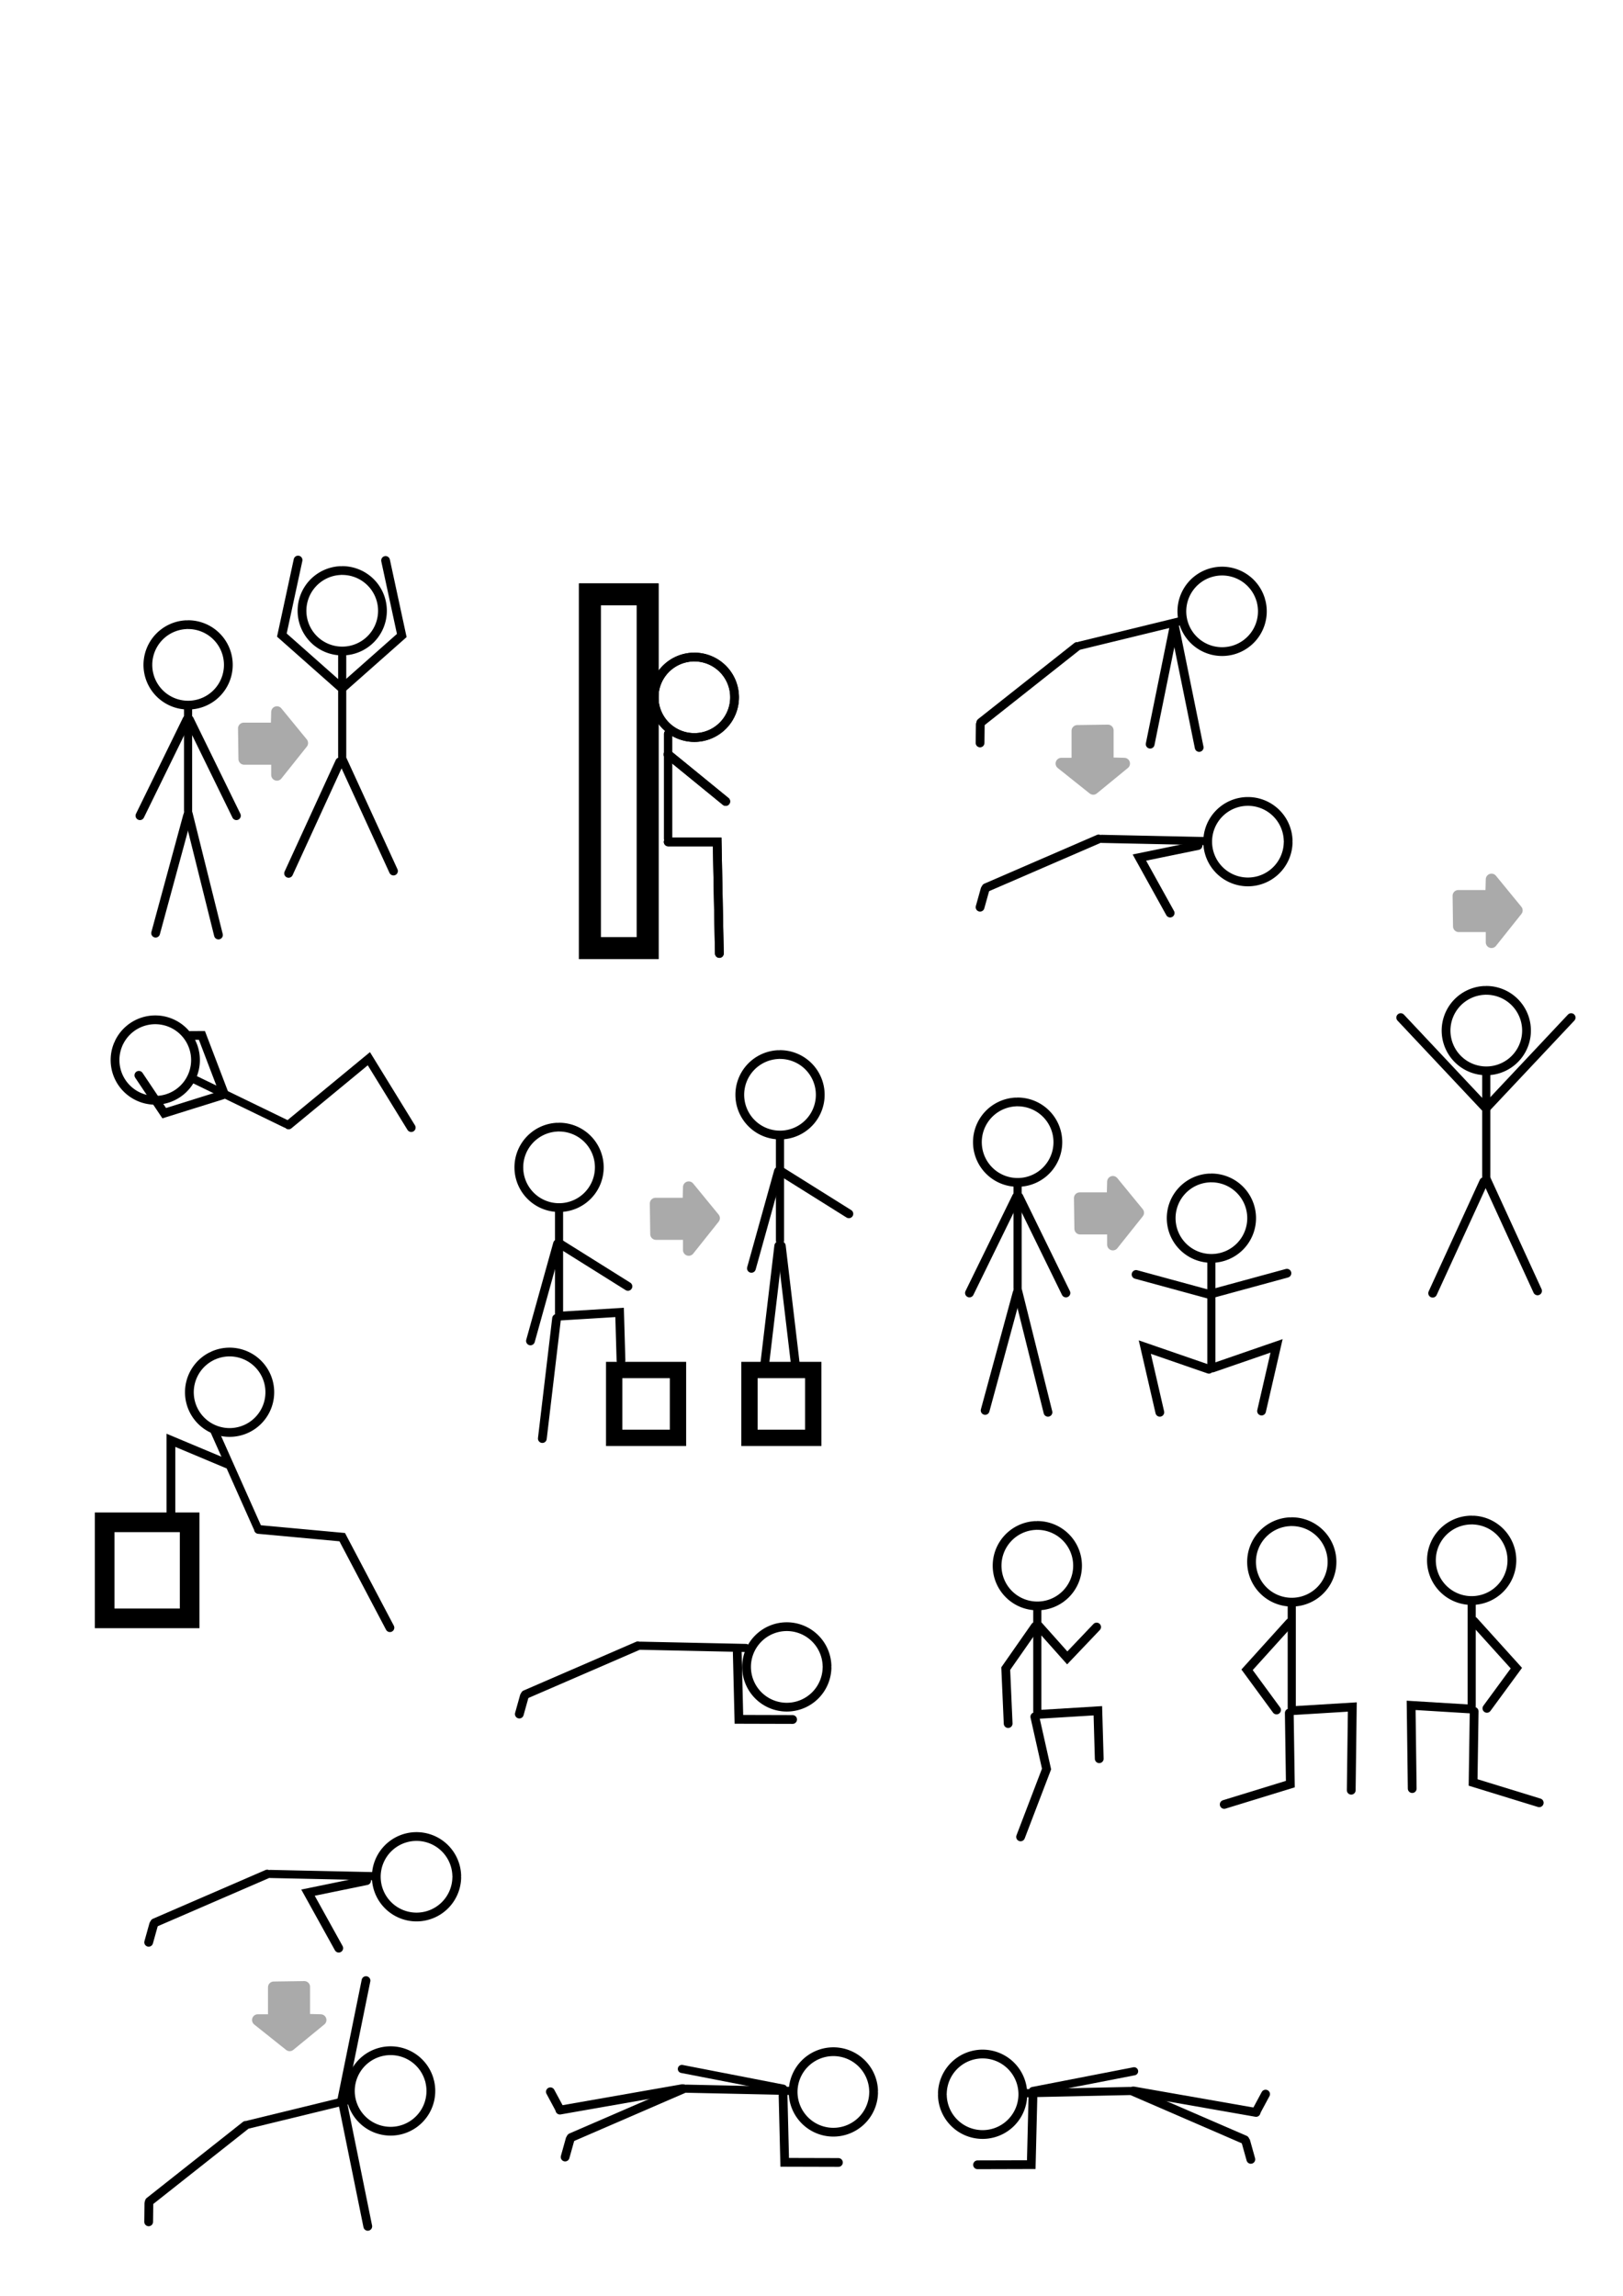 <?xml version="1.0" encoding="UTF-8" standalone="no"?>
<!-- Created with Inkscape (http://www.inkscape.org/) -->

<svg
   xmlns:dc="http://purl.org/dc/elements/1.1/"
   xmlns:cc="http://creativecommons.org/ns#"
   xmlns:rdf="http://www.w3.org/1999/02/22-rdf-syntax-ns#"
   xmlns:svg="http://www.w3.org/2000/svg"
   xmlns="http://www.w3.org/2000/svg"
   xmlns:sodipodi="http://sodipodi.sourceforge.net/DTD/sodipodi-0.dtd"
   xmlns:inkscape="http://www.inkscape.org/namespaces/inkscape"
   width="210mm"
   height="297mm"
   viewBox="0 0 744.094 1052.362"
   id="svg2"
   version="1.1"
   inkscape:version="0.91 r13725"
   sodipodi:docname="stick-figures.svg">
  <defs
     id="defs4" />
  <sodipodi:namedview
     id="base"
     pagecolor="#ffffff"
     bordercolor="#666666"
     borderopacity="1.0"
     inkscape:pageopacity="0.0"
     inkscape:pageshadow="2"
     inkscape:zoom="1.3255527"
     inkscape:cx="357.9468"
     inkscape:cy="325.42274"
     inkscape:document-units="px"
     inkscape:current-layer="layer1"
     showgrid="false"
     inkscape:window-width="1700"
     inkscape:window-height="1100"
     inkscape:window-x="0"
     inkscape:window-y="0"
     inkscape:window-maximized="0" />
  <g
     inkscape:label="Layer 1"
     inkscape:groupmode="layer"
     id="layer1">
    <g
       id="g4211">
      <path
         style="opacity:1;fill:none;fill-opacity:1;stroke:#000000;stroke-width:4.022;stroke-linecap:round;stroke-miterlimit:4;stroke-dasharray:none;stroke-dashoffset:0;stroke-opacity:1"
         id="path4164"
         sodipodi:type="arc"
         sodipodi:cx="318.33566"
         sodipodi:cy="319.62207"
         sodipodi:rx="18.443455"
         sodipodi:ry="18.443577"
         sodipodi:start="4.7130697"
         sodipodi:end="4.6636245"
         sodipodi:open="true"
         d="m 318.348,301.178 a 18.443,18.444 0 0 1 18.43,18.228 18.443,18.444 0 0 1 -17.999,18.654 18.443,18.444 0 0 1 -18.875,-17.767 18.443,18.444 0 0 1 17.532,-19.093" />
      <path
         style="fill:none;fill-rule:evenodd;stroke:#000000;stroke-width:3.724;stroke-linecap:round;stroke-linejoin:miter;stroke-miterlimit:4;stroke-dasharray:none;stroke-opacity:1"
         d="m 306.291,336.366 0,48.205"
         id="path4166"
         inkscape:connector-curvature="0" />
      <path
         sodipodi:nodetypes="ccc"
         style="fill:none;fill-rule:evenodd;stroke:#000000;stroke-width:4.022;stroke-linecap:round;stroke-linejoin:miter;stroke-miterlimit:4;stroke-dasharray:none;stroke-opacity:1"
         d="m 306.362,385.931 22.433,0.002 1.009,51.119"
         id="path4170"
         inkscape:connector-curvature="0" />
      <path
         sodipodi:nodetypes="cc"
         inkscape:transform-center-y="17.957116"
         inkscape:transform-center-x="-22.119029"
         style="fill:none;fill-rule:evenodd;stroke:#000000;stroke-width:4.072;stroke-linecap:round;stroke-linejoin:miter;stroke-miterlimit:4;stroke-dasharray:none;stroke-opacity:1"
         d="M 332.7,367.363 306.317,345.828"
         id="path4174"
         inkscape:connector-curvature="0" />
      <rect
         ry="8.5205502e-06"
         y="272.447"
         x="270.433"
         height="162.185"
         width="26.498"
         id="rect4182"
         style="opacity:1;fill:none;fill-opacity:1;stroke:#000000;stroke-width:10;stroke-linecap:round;stroke-miterlimit:4;stroke-dasharray:none;stroke-dashoffset:0;stroke-opacity:1" />
    </g>
    <g
       id="g4246"
       transform="translate(-57.695,-46.231)">
      <path
         transform="matrix(0.436,-0.9,0.9,0.436,0,0)"
         style="opacity:1;fill:none;fill-opacity:1;stroke:#000000;stroke-width:4.022;stroke-linecap:round;stroke-miterlimit:4;stroke-dasharray:none;stroke-dashoffset:0;stroke-opacity:1"
         id="path4228"
         sodipodi:type="arc"
         sodipodi:cx="-422.69623"
         sodipodi:cy="347.9729"
         sodipodi:rx="18.443455"
         sodipodi:ry="18.443577"
         sodipodi:start="4.7130697"
         sodipodi:end="4.6636245"
         sodipodi:open="true"
         d="m -422.684,329.529 a 18.443,18.444 0 0 1 18.43,18.228 18.443,18.444 0 0 1 -17.999,18.654 18.443,18.444 0 0 1 -18.875,-17.767 18.443,18.444 0 0 1 17.532,-19.093" />
      <path
         style="fill:none;fill-rule:evenodd;stroke:#000000;stroke-width:3.724;stroke-linecap:round;stroke-linejoin:miter;stroke-miterlimit:4;stroke-dasharray:none;stroke-opacity:1"
         d="m 145.374,540.319 43.372,21.037"
         id="path4230"
         inkscape:connector-curvature="0" />
      <path
         sodipodi:nodetypes="ccc"
         style="fill:none;fill-rule:evenodd;stroke:#000000;stroke-width:4.022;stroke-linecap:round;stroke-linejoin:miter;stroke-miterlimit:4;stroke-dasharray:none;stroke-opacity:1"
         d="m 190.002,561.886 36.807,-30.358 19.419,31.574"
         id="path4234"
         inkscape:connector-curvature="0" />
      <path
         sodipodi:nodetypes="ccc"
         inkscape:connector-curvature="0"
         id="path4236"
         d="m 121.367,539.133 11.616,17.356 26.839,-8.39"
         style="fill:none;fill-rule:evenodd;stroke:#000000;stroke-width:4.022;stroke-linecap:round;stroke-linejoin:miter;stroke-miterlimit:4;stroke-dasharray:none;stroke-opacity:1"
         inkscape:transform-center-x="14.44941"
         inkscape:transform-center-y="-24.246092" />
      <path
         sodipodi:nodetypes="ccc"
         inkscape:transform-center-y="-15.177337"
         inkscape:transform-center-x="-23.797207"
         style="fill:none;fill-rule:evenodd;stroke:#000000;stroke-width:4.022;stroke-linecap:round;stroke-linejoin:miter;stroke-miterlimit:4;stroke-dasharray:none;stroke-opacity:1"
         d="m 143.812,520.889 6.456,-0.039 10.027,26.271"
         id="path4238"
         inkscape:connector-curvature="0" />
    </g>
    <g
       transform="translate(399.166,145.459)"
       id="g4350">
      <path
         style="opacity:1;fill:none;fill-opacity:1;stroke:#000000;stroke-width:4.022;stroke-linecap:round;stroke-miterlimit:4;stroke-dasharray:none;stroke-dashoffset:0;stroke-opacity:1"
         id="path4352"
         sodipodi:type="arc"
         sodipodi:cx="282.25287"
         sodipodi:cy="326.95139"
         sodipodi:rx="18.443455"
         sodipodi:ry="18.443577"
         sodipodi:start="4.7130697"
         sodipodi:end="4.6636245"
         sodipodi:open="true"
         d="m 282.265,308.508 a 18.443,18.444 0 0 1 18.43,18.228 18.443,18.444 0 0 1 -17.999,18.654 18.443,18.444 0 0 1 -18.875,-17.767 18.443,18.444 0 0 1 17.532,-19.093" />
      <path
         style="fill:none;fill-rule:evenodd;stroke:#000000;stroke-width:3.724;stroke-linecap:round;stroke-linejoin:miter;stroke-miterlimit:4;stroke-dasharray:none;stroke-opacity:1"
         d="m 282.236,345.574 0,48.205"
         id="path4354"
         inkscape:connector-curvature="0" />
      <path
         inkscape:connector-curvature="0"
         id="path4356"
         d="m 281.107,396.198 -23.443,51.12"
         style="fill:none;fill-rule:evenodd;stroke:#000000;stroke-width:4.022;stroke-linecap:round;stroke-linejoin:miter;stroke-miterlimit:4;stroke-dasharray:none;stroke-opacity:1" />
      <path
         style="fill:none;fill-rule:evenodd;stroke:#000000;stroke-width:4.022;stroke-linecap:round;stroke-linejoin:miter;stroke-miterlimit:4;stroke-dasharray:none;stroke-opacity:1"
         d="m 282.307,395.14 23.443,51.12"
         id="path4358"
         inkscape:connector-curvature="0" />
      <path
         inkscape:connector-curvature="0"
         id="path4360"
         d="m 243.018,320.995 38.523,40.973"
         style="fill:none;fill-rule:evenodd;stroke:#000000;stroke-width:4.022;stroke-linecap:round;stroke-linejoin:miter;stroke-miterlimit:4;stroke-dasharray:none;stroke-opacity:1"
         inkscape:transform-center-x="19.653536"
         inkscape:transform-center-y="-20.258258" />
      <path
         inkscape:transform-center-y="-20.258258"
         inkscape:transform-center-x="-19.653539"
         style="fill:none;fill-rule:evenodd;stroke:#000000;stroke-width:4.022;stroke-linecap:round;stroke-linejoin:miter;stroke-miterlimit:4;stroke-dasharray:none;stroke-opacity:1"
         d="M 321.151,320.995 282.628,361.968"
         id="path4362"
         inkscape:connector-curvature="0" />
    </g>
    <g
       id="g4559"
       transform="translate(-19.169,-8.269)">
      <rect
         ry="5.7460884e-06"
         y="706.074"
         x="67.161"
         height="44.031"
         width="38.951"
         id="rect4537"
         style="opacity:1;fill:none;fill-opacity:1;stroke:#000000;stroke-width:9.011;stroke-linecap:round;stroke-miterlimit:4;stroke-dasharray:none;stroke-dashoffset:0;stroke-opacity:1" />
      <path
         transform="matrix(0.913,-0.407,0.407,0.913,0,0)"
         d="m -149.605,622.915 a 18.443,18.444 0 0 1 18.43,18.228 18.443,18.444 0 0 1 -17.999,18.654 18.443,18.444 0 0 1 -18.875,-17.767 18.443,18.444 0 0 1 17.532,-19.093"
         sodipodi:open="true"
         sodipodi:end="4.6636245"
         sodipodi:start="4.7130697"
         sodipodi:ry="18.443577"
         sodipodi:rx="18.443455"
         sodipodi:cy="641.35883"
         sodipodi:cx="-149.61745"
         sodipodi:type="arc"
         id="path4541"
         style="opacity:1;fill:none;fill-opacity:1;stroke:#000000;stroke-width:4.022;stroke-linecap:round;stroke-miterlimit:4;stroke-dasharray:none;stroke-dashoffset:0;stroke-opacity:1" />
      <path
         inkscape:connector-curvature="0"
         id="path4543"
         d="m 117.418,664.094 19.629,44.027"
         style="fill:none;fill-rule:evenodd;stroke:#000000;stroke-width:3.724;stroke-linecap:round;stroke-linejoin:miter;stroke-miterlimit:4;stroke-dasharray:none;stroke-opacity:1" />
      <path
         sodipodi:nodetypes="ccc"
         inkscape:connector-curvature="0"
         id="path4547"
         d="m 137.666,709.336 38.403,3.538 21.865,41.5"
         style="fill:none;fill-rule:evenodd;stroke:#000000;stroke-width:4.022;stroke-linecap:round;stroke-linejoin:miter;stroke-miterlimit:4;stroke-dasharray:none;stroke-opacity:1" />
      <path
         sodipodi:nodetypes="ccc"
         inkscape:transform-center-y="-24.61019"
         inkscape:transform-center-x="13.820163"
         style="fill:none;fill-rule:evenodd;stroke:#000000;stroke-width:4.022;stroke-linecap:round;stroke-linejoin:miter;stroke-miterlimit:4;stroke-dasharray:none;stroke-opacity:1"
         d="m 97.525,702.718 8.7e-5,-34.236 25.935,10.868"
         id="path4549"
         inkscape:connector-curvature="0" />
    </g>
    <g
       id="g6106">
      <path
         transform="matrix(-0.021,1,-1,-0.021,0,0)"
         style="opacity:1;fill:none;fill-opacity:1;stroke:#000000;stroke-width:4.022;stroke-linecap:round;stroke-miterlimit:4;stroke-dasharray:none;stroke-dashoffset:0;stroke-opacity:1"
         id="path4637"
         sodipodi:type="arc"
         sodipodi:cx="756.17798"
         sodipodi:cy="-376.59976"
         sodipodi:rx="18.443455"
         sodipodi:ry="18.443577"
         sodipodi:start="4.7130697"
         sodipodi:end="4.6636245"
         sodipodi:open="true"
         d="m 756.191,-395.043 a 18.443,18.444 0 0 1 18.43,18.228 18.443,18.444 0 0 1 -17.999,18.654 18.443,18.444 0 0 1 -18.875,-17.767 18.443,18.444 0 0 1 17.532,-19.093" />
      <path
         style="fill:none;fill-rule:evenodd;stroke:#000000;stroke-width:3.724;stroke-linecap:round;stroke-linejoin:miter;stroke-miterlimit:4;stroke-dasharray:none;stroke-opacity:1"
         d="m 341.996,755.402 -48.194,-1.031"
         id="path4639"
         inkscape:connector-curvature="0" />
      <path
         style="fill:none;fill-rule:evenodd;stroke:#000000;stroke-width:4.022;stroke-linecap:round;stroke-linejoin:miter;stroke-miterlimit:4;stroke-dasharray:none;stroke-opacity:1"
         d="m 292.44,754.413 -51.61,22.345"
         id="path4641"
         inkscape:connector-curvature="0" />
      <path
         inkscape:transform-center-y="4.442878"
         inkscape:transform-center-x="-27.873276"
         style="fill:none;fill-rule:evenodd;stroke:#000000;stroke-width:4.022;stroke-linecap:round;stroke-linejoin:miter;stroke-miterlimit:4;stroke-dasharray:none;stroke-opacity:1"
         d="m 363.389,788.189 -24.622,-0.067 -0.755,-30.7"
         id="path4643"
         inkscape:connector-curvature="0"
         sodipodi:nodetypes="ccc" />
      <path
         sodipodi:nodetypes="cc"
         inkscape:transform-center-y="4.442878"
         inkscape:transform-center-x="27.873276"
         style="fill:none;fill-rule:evenodd;stroke:#000000;stroke-width:4.022;stroke-linecap:round;stroke-linejoin:miter;stroke-miterlimit:4;stroke-dasharray:none;stroke-opacity:1"
         d="m 238.096,785.7 2.29,-8.195"
         id="path4645"
         inkscape:connector-curvature="0" />
    </g>
    <g
       id="g4694">
      <path
         d="m 475.595,699.243 a 18.443,18.444 0 0 1 18.43,18.228 18.443,18.444 0 0 1 -17.999,18.654 18.443,18.444 0 0 1 -18.875,-17.767 18.443,18.444 0 0 1 17.532,-19.093"
         sodipodi:open="true"
         sodipodi:end="4.6636245"
         sodipodi:start="4.7130697"
         sodipodi:ry="18.443577"
         sodipodi:rx="18.443455"
         sodipodi:cy="717.6864"
         sodipodi:cx="475.5827"
         sodipodi:type="arc"
         id="path4673"
         style="opacity:1;fill:none;fill-opacity:1;stroke:#000000;stroke-width:4.022;stroke-linecap:round;stroke-miterlimit:4;stroke-dasharray:none;stroke-dashoffset:0;stroke-opacity:1" />
      <path
         inkscape:connector-curvature="0"
         id="path4675"
         d="m 475.566,736.309 0,48.205"
         style="fill:none;fill-rule:evenodd;stroke:#000000;stroke-width:3.724;stroke-linecap:round;stroke-linejoin:miter;stroke-miterlimit:4;stroke-dasharray:none;stroke-opacity:1" />
      <path
         style="fill:none;fill-rule:evenodd;stroke:#000000;stroke-width:4.022;stroke-linecap:round;stroke-linejoin:miter;stroke-miterlimit:4;stroke-dasharray:none;stroke-opacity:1"
         d="m 474.437,786.933 5.373,23.946 -11.902,31.121"
         id="path4677"
         inkscape:connector-curvature="0"
         sodipodi:nodetypes="ccc" />
      <path
         inkscape:connector-curvature="0"
         id="path4679"
         d="m 475.637,785.875 27.696,-1.69 0.633,21.99"
         style="fill:none;fill-rule:evenodd;stroke:#000000;stroke-width:4.022;stroke-linecap:round;stroke-linejoin:miter;stroke-miterlimit:4;stroke-dasharray:none;stroke-opacity:1"
         sodipodi:nodetypes="ccc" />
      <path
         inkscape:transform-center-y="-20.258258"
         inkscape:transform-center-x="19.653536"
         style="fill:none;fill-rule:evenodd;stroke:#000000;stroke-width:4.022;stroke-linecap:round;stroke-linejoin:miter;stroke-miterlimit:4;stroke-dasharray:none;stroke-opacity:1"
         d="m 462.205,790.063 -1.108,-25.191 13.509,-19.344"
         id="path4681"
         inkscape:connector-curvature="0"
         sodipodi:nodetypes="ccc" />
      <path
         inkscape:connector-curvature="0"
         id="path4683"
         d="m 502.767,745.799 -13.471,14.149 -13.338,-14.953"
         style="fill:none;fill-rule:evenodd;stroke:#000000;stroke-width:4.022;stroke-linecap:round;stroke-linejoin:miter;stroke-miterlimit:4;stroke-dasharray:none;stroke-opacity:1"
         inkscape:transform-center-x="-19.653539"
         inkscape:transform-center-y="-20.258258"
         sodipodi:nodetypes="ccc" />
    </g>
    <g
       id="g4722"
       transform="translate(-15.41,0.376)">
      <path
         style="opacity:1;fill:none;fill-opacity:1;stroke:#000000;stroke-width:4.022;stroke-linecap:round;stroke-miterlimit:4;stroke-dasharray:none;stroke-dashoffset:0;stroke-opacity:1"
         id="path4704"
         sodipodi:type="arc"
         sodipodi:cx="607.65186"
         sodipodi:cy="715.58691"
         sodipodi:rx="18.443455"
         sodipodi:ry="18.443577"
         sodipodi:start="4.7130697"
         sodipodi:end="4.6636245"
         sodipodi:open="true"
         d="m 607.664,697.143 a 18.443,18.444 0 0 1 18.43,18.228 18.443,18.444 0 0 1 -17.999,18.654 18.443,18.444 0 0 1 -18.875,-17.767 18.443,18.444 0 0 1 17.532,-19.093" />
      <path
         style="fill:none;fill-rule:evenodd;stroke:#000000;stroke-width:3.724;stroke-linecap:round;stroke-linejoin:miter;stroke-miterlimit:4;stroke-dasharray:none;stroke-opacity:1"
         d="m 607.635,734.21 0,48.205"
         id="path4706"
         inkscape:connector-curvature="0" />
      <path
         sodipodi:nodetypes="ccc"
         inkscape:connector-curvature="0"
         id="path4708"
         d="m 606.506,784.834 0.487,32.59 -30.319,9.321"
         style="fill:none;fill-rule:evenodd;stroke:#000000;stroke-width:4.022;stroke-linecap:round;stroke-linejoin:miter;stroke-miterlimit:4;stroke-dasharray:none;stroke-opacity:1" />
      <path
         sodipodi:nodetypes="ccc"
         style="fill:none;fill-rule:evenodd;stroke:#000000;stroke-width:4.022;stroke-linecap:round;stroke-linejoin:miter;stroke-miterlimit:4;stroke-dasharray:none;stroke-opacity:1"
         d="m 607.706,783.776 27.696,-1.69 -0.494,38.152"
         id="path4710"
         inkscape:connector-curvature="0" />
      <path
         sodipodi:nodetypes="ccc"
         inkscape:connector-curvature="0"
         id="path4712"
         d="m 600.664,783.453 -13.512,-18.426 19.523,-21.599"
         style="fill:none;fill-rule:evenodd;stroke:#000000;stroke-width:4.022;stroke-linecap:round;stroke-linejoin:miter;stroke-miterlimit:4;stroke-dasharray:none;stroke-opacity:1"
         inkscape:transform-center-x="19.653536"
         inkscape:transform-center-y="-20.258258" />
    </g>
    <g
       id="g4729"
       transform="matrix(-1,0,0,1,1282.362,-0.376)">
      <path
         d="m 607.664,697.143 a 18.443,18.444 0 0 1 18.43,18.228 18.443,18.444 0 0 1 -17.999,18.654 18.443,18.444 0 0 1 -18.875,-17.767 18.443,18.444 0 0 1 17.532,-19.093"
         sodipodi:open="true"
         sodipodi:end="4.6636245"
         sodipodi:start="4.7130697"
         sodipodi:ry="18.443577"
         sodipodi:rx="18.443455"
         sodipodi:cy="715.58691"
         sodipodi:cx="607.65186"
         sodipodi:type="arc"
         id="path4731"
         style="opacity:1;fill:none;fill-opacity:1;stroke:#000000;stroke-width:4.022;stroke-linecap:round;stroke-miterlimit:4;stroke-dasharray:none;stroke-dashoffset:0;stroke-opacity:1" />
      <path
         inkscape:connector-curvature="0"
         id="path4733"
         d="m 607.635,734.21 0,48.205"
         style="fill:none;fill-rule:evenodd;stroke:#000000;stroke-width:3.724;stroke-linecap:round;stroke-linejoin:miter;stroke-miterlimit:4;stroke-dasharray:none;stroke-opacity:1" />
      <path
         style="fill:none;fill-rule:evenodd;stroke:#000000;stroke-width:4.022;stroke-linecap:round;stroke-linejoin:miter;stroke-miterlimit:4;stroke-dasharray:none;stroke-opacity:1"
         d="m 606.506,784.834 0.487,32.59 -30.319,9.321"
         id="path4735"
         inkscape:connector-curvature="0"
         sodipodi:nodetypes="ccc" />
      <path
         inkscape:connector-curvature="0"
         id="path4737"
         d="m 607.706,783.776 27.696,-1.69 -0.494,38.152"
         style="fill:none;fill-rule:evenodd;stroke:#000000;stroke-width:4.022;stroke-linecap:round;stroke-linejoin:miter;stroke-miterlimit:4;stroke-dasharray:none;stroke-opacity:1"
         sodipodi:nodetypes="ccc" />
      <path
         inkscape:transform-center-y="-20.258258"
         inkscape:transform-center-x="19.653536"
         style="fill:none;fill-rule:evenodd;stroke:#000000;stroke-width:4.022;stroke-linecap:round;stroke-linejoin:miter;stroke-miterlimit:4;stroke-dasharray:none;stroke-opacity:1"
         d="m 600.664,783.453 -13.512,-18.426 19.523,-21.599"
         id="path4739"
         inkscape:connector-curvature="0"
         sodipodi:nodetypes="ccc" />
    </g>
    <g
       id="g4857"
       transform="translate(-51.56,-4.784)">
      <path
         d="m 954.185,-472.116 a 18.443,18.444 0 0 1 18.43,18.228 18.443,18.444 0 0 1 -17.999,18.654 18.443,18.444 0 0 1 -18.875,-17.767 18.443,18.444 0 0 1 17.532,-19.093"
         sodipodi:open="true"
         sodipodi:end="4.6636245"
         sodipodi:start="4.7130697"
         sodipodi:ry="18.443577"
         sodipodi:rx="18.443455"
         sodipodi:cy="-453.67242"
         sodipodi:cx="954.17255"
         sodipodi:type="arc"
         id="path4811"
         style="opacity:1;fill:none;fill-opacity:1;stroke:#000000;stroke-width:4.022;stroke-linecap:round;stroke-miterlimit:4;stroke-dasharray:none;stroke-dashoffset:0;stroke-opacity:1"
         transform="matrix(-0.021,1,-1,-0.021,0,0)" />
      <path
         inkscape:connector-curvature="0"
         id="path4813"
         d="m 414.552,963.238 -48.194,-1.031"
         style="fill:none;fill-rule:evenodd;stroke:#000000;stroke-width:3.724;stroke-linecap:round;stroke-linejoin:miter;stroke-miterlimit:4;stroke-dasharray:none;stroke-opacity:1" />
      <path
         sodipodi:nodetypes="ccc"
         inkscape:connector-curvature="0"
         id="path4817"
         d="m 435.946,996.025 -24.622,-0.067 -0.755,-30.7"
         style="fill:none;fill-rule:evenodd;stroke:#000000;stroke-width:4.022;stroke-linecap:round;stroke-linejoin:miter;stroke-miterlimit:4;stroke-dasharray:none;stroke-opacity:1"
         inkscape:transform-center-x="-27.873276"
         inkscape:transform-center-y="4.442878" />
      <g
         id="g4832">
        <path
           style="fill:none;fill-rule:evenodd;stroke:#000000;stroke-width:4.022;stroke-linecap:round;stroke-linejoin:miter;stroke-miterlimit:4;stroke-dasharray:none;stroke-opacity:1"
           d="m 364.996,962.249 -51.61,22.345"
           id="path4815"
           inkscape:connector-curvature="0" />
        <path
           sodipodi:nodetypes="cc"
           inkscape:transform-center-y="4.442878"
           inkscape:transform-center-x="27.873276"
           style="fill:none;fill-rule:evenodd;stroke:#000000;stroke-width:4.022;stroke-linecap:round;stroke-linejoin:miter;stroke-miterlimit:4;stroke-dasharray:none;stroke-opacity:1"
           d="m 310.653,993.536 2.29,-8.195"
           id="path4819"
           inkscape:connector-curvature="0" />
      </g>
      <path
         sodipodi:nodetypes="cc"
         style="fill:none;fill-rule:evenodd;stroke:#000000;stroke-width:4.022;stroke-linecap:round;stroke-linejoin:miter;stroke-miterlimit:4;stroke-dasharray:none;stroke-opacity:1"
         d="m 364.35,962.191 -56.098,9.834"
         id="path4838"
         inkscape:connector-curvature="0" />
      <path
         sodipodi:nodetypes="cc"
         inkscape:transform-center-y="-4.442878"
         inkscape:transform-center-x="27.873276"
         style="fill:none;fill-rule:evenodd;stroke:#000000;stroke-width:4.022;stroke-linecap:round;stroke-linejoin:miter;stroke-miterlimit:4;stroke-dasharray:none;stroke-opacity:1"
         d="m 303.892,963.621 4.03,7.494"
         id="path4840"
         inkscape:connector-curvature="0" />
      <path
         sodipodi:nodetypes="cc"
         style="fill:none;fill-rule:evenodd;stroke:#000000;stroke-width:3.724;stroke-linecap:round;stroke-linejoin:miter;stroke-miterlimit:4;stroke-dasharray:none;stroke-opacity:1"
         d="m 410.623,962.189 -46.448,-9.032"
         id="path4855"
         inkscape:connector-curvature="0" />
    </g>
    <g
       transform="matrix(-1,0,0,1,884.124,-3.721)"
       id="g4868">
      <path
         transform="matrix(-0.021,1,-1,-0.021,0,0)"
         style="opacity:1;fill:none;fill-opacity:1;stroke:#000000;stroke-width:4.022;stroke-linecap:round;stroke-miterlimit:4;stroke-dasharray:none;stroke-dashoffset:0;stroke-opacity:1"
         id="path4870"
         sodipodi:type="arc"
         sodipodi:cx="954.17255"
         sodipodi:cy="-453.67242"
         sodipodi:rx="18.443455"
         sodipodi:ry="18.443577"
         sodipodi:start="4.7130697"
         sodipodi:end="4.6636245"
         sodipodi:open="true"
         d="m 954.185,-472.116 a 18.443,18.444 0 0 1 18.43,18.228 18.443,18.444 0 0 1 -17.999,18.654 18.443,18.444 0 0 1 -18.875,-17.767 18.443,18.444 0 0 1 17.532,-19.093" />
      <path
         style="fill:none;fill-rule:evenodd;stroke:#000000;stroke-width:3.724;stroke-linecap:round;stroke-linejoin:miter;stroke-miterlimit:4;stroke-dasharray:none;stroke-opacity:1"
         d="m 414.552,963.238 -48.194,-1.031"
         id="path4872"
         inkscape:connector-curvature="0" />
      <path
         inkscape:transform-center-y="4.442878"
         inkscape:transform-center-x="-27.873276"
         style="fill:none;fill-rule:evenodd;stroke:#000000;stroke-width:4.022;stroke-linecap:round;stroke-linejoin:miter;stroke-miterlimit:4;stroke-dasharray:none;stroke-opacity:1"
         d="m 435.946,996.025 -24.622,-0.067 -0.755,-30.7"
         id="path4874"
         inkscape:connector-curvature="0"
         sodipodi:nodetypes="ccc" />
      <g
         id="g4876">
        <path
           inkscape:connector-curvature="0"
           id="path4878"
           d="m 364.996,962.249 -51.61,22.345"
           style="fill:none;fill-rule:evenodd;stroke:#000000;stroke-width:4.022;stroke-linecap:round;stroke-linejoin:miter;stroke-miterlimit:4;stroke-dasharray:none;stroke-opacity:1" />
        <path
           inkscape:connector-curvature="0"
           id="path4880"
           d="m 310.653,993.536 2.29,-8.195"
           style="fill:none;fill-rule:evenodd;stroke:#000000;stroke-width:4.022;stroke-linecap:round;stroke-linejoin:miter;stroke-miterlimit:4;stroke-dasharray:none;stroke-opacity:1"
           inkscape:transform-center-x="27.873276"
           inkscape:transform-center-y="4.442878"
           sodipodi:nodetypes="cc" />
      </g>
      <path
         inkscape:connector-curvature="0"
         id="path4882"
         d="m 364.35,962.191 -56.098,9.834"
         style="fill:none;fill-rule:evenodd;stroke:#000000;stroke-width:4.022;stroke-linecap:round;stroke-linejoin:miter;stroke-miterlimit:4;stroke-dasharray:none;stroke-opacity:1"
         sodipodi:nodetypes="cc" />
      <path
         inkscape:connector-curvature="0"
         id="path4884"
         d="m 303.892,963.621 4.03,7.494"
         style="fill:none;fill-rule:evenodd;stroke:#000000;stroke-width:4.022;stroke-linecap:round;stroke-linejoin:miter;stroke-miterlimit:4;stroke-dasharray:none;stroke-opacity:1"
         inkscape:transform-center-x="27.873276"
         inkscape:transform-center-y="-4.442878"
         sodipodi:nodetypes="cc" />
      <path
         inkscape:connector-curvature="0"
         id="path4886"
         d="m 410.623,962.189 -46.448,-9.032"
         style="fill:none;fill-rule:evenodd;stroke:#000000;stroke-width:3.724;stroke-linecap:round;stroke-linejoin:miter;stroke-miterlimit:4;stroke-dasharray:none;stroke-opacity:1"
         sodipodi:nodetypes="cc" />
    </g>
    <path
       style="opacity:1;fill:#aaaaaa;fill-opacity:1;stroke:#aaaaaa;stroke-width:5.256;stroke-linecap:round;stroke-linejoin:round;stroke-miterlimit:4;stroke-dasharray:none;stroke-dashoffset:0;stroke-opacity:1"
       d="m 668.595,410.601 15.015,0 0.198,-7.508 0,0 0,1e-5 10e-6,0 0,0 11.657,14.225 -11.657,14.62 0,0 -10e-6,0 0,10e-6 0,0 10e-6,-7.31 -15.015,0 0,0 0,-10e-6 -0.198,-14.027 0,-10e-6 z"
       id="rect4888"
       inkscape:connector-curvature="0"
       sodipodi:nodetypes="cccccccccccccccccccc" />
    <g
       id="g4957">
      <g
         id="g4505">
        <g
           id="g4421"
           transform="translate(-25.371,-3.383)">
          <path
             d="m 182.286,264.908 a 18.443,18.444 0 0 1 18.43,18.228 18.443,18.444 0 0 1 -17.999,18.654 18.443,18.444 0 0 1 -18.875,-17.767 18.443,18.444 0 0 1 17.532,-19.093"
             sodipodi:open="true"
             sodipodi:end="4.6636245"
             sodipodi:start="4.7130697"
             sodipodi:ry="18.443577"
             sodipodi:rx="18.443455"
             sodipodi:cy="283.35132"
             sodipodi:cx="182.27342"
             sodipodi:type="arc"
             id="path4140"
             style="opacity:1;fill:none;fill-opacity:1;stroke:#000000;stroke-width:4.022;stroke-linecap:round;stroke-miterlimit:4;stroke-dasharray:none;stroke-dashoffset:0;stroke-opacity:1" />
          <path
             inkscape:connector-curvature="0"
             id="path4144"
             d="m 182.257,301.974 0,48.205"
             style="fill:none;fill-rule:evenodd;stroke:#000000;stroke-width:3.724;stroke-linecap:round;stroke-linejoin:miter;stroke-miterlimit:4;stroke-dasharray:none;stroke-opacity:1" />
          <path
             style="fill:none;fill-rule:evenodd;stroke:#000000;stroke-width:4.022;stroke-linecap:round;stroke-linejoin:miter;stroke-miterlimit:4;stroke-dasharray:none;stroke-opacity:1"
             d="m 181.128,352.598 -23.443,51.12"
             id="path4146"
             inkscape:connector-curvature="0" />
          <path
             inkscape:connector-curvature="0"
             id="path4148"
             d="m 182.327,351.54 23.443,51.12"
             style="fill:none;fill-rule:evenodd;stroke:#000000;stroke-width:4.022;stroke-linecap:round;stroke-linejoin:miter;stroke-miterlimit:4;stroke-dasharray:none;stroke-opacity:1" />
          <path
             sodipodi:nodetypes="ccc"
             inkscape:transform-center-y="-20.258258"
             inkscape:transform-center-x="19.653536"
             style="fill:none;fill-rule:evenodd;stroke:#000000;stroke-width:4.022;stroke-linecap:round;stroke-linejoin:miter;stroke-miterlimit:4;stroke-dasharray:none;stroke-opacity:1"
             d="m 162.02,260.105 -7.425,34.394 26.967,23.869"
             id="path4150"
             inkscape:connector-curvature="0" />
          <path
             inkscape:connector-curvature="0"
             id="path4370"
             d="m 202.146,260.293 7.425,34.394 -26.967,23.869"
             style="fill:none;fill-rule:evenodd;stroke:#000000;stroke-width:4.022;stroke-linecap:round;stroke-linejoin:miter;stroke-miterlimit:4;stroke-dasharray:none;stroke-opacity:1"
             inkscape:transform-center-x="-19.653533"
             inkscape:transform-center-y="-20.258258"
             sodipodi:nodetypes="ccc" />
        </g>
        <g
           id="g4413"
           transform="translate(-9.584,-2.255)">
          <path
             d="M 95.838,288.587 A 18.443,18.444 0 0 1 114.267,306.815 18.443,18.444 0 0 1 96.268,325.469 18.443,18.444 0 0 1 77.394,307.702 18.443,18.444 0 0 1 94.926,288.609"
             sodipodi:open="true"
             sodipodi:end="4.6636245"
             sodipodi:start="4.7130697"
             sodipodi:ry="18.443577"
             sodipodi:rx="18.443455"
             sodipodi:cy="307.03067"
             sodipodi:cx="95.825027"
             sodipodi:type="arc"
             id="path4374"
             style="opacity:1;fill:none;fill-opacity:1;stroke:#000000;stroke-width:4.022;stroke-linecap:round;stroke-miterlimit:4;stroke-dasharray:none;stroke-dashoffset:0;stroke-opacity:1" />
          <path
             inkscape:connector-curvature="0"
             id="path4376"
             d="m 95.808,325.654 0,48.205"
             style="fill:none;fill-rule:evenodd;stroke:#000000;stroke-width:3.724;stroke-linecap:round;stroke-linejoin:miter;stroke-miterlimit:4;stroke-dasharray:none;stroke-opacity:1" />
          <path
             sodipodi:nodetypes="cc"
             style="fill:none;fill-rule:evenodd;stroke:#000000;stroke-width:4.022;stroke-linecap:round;stroke-linejoin:miter;stroke-miterlimit:4;stroke-dasharray:none;stroke-opacity:1"
             d="M 95.543,376.244 80.933,429.996"
             id="path4378"
             inkscape:connector-curvature="0" />
          <path
             sodipodi:nodetypes="cc"
             inkscape:connector-curvature="0"
             id="path4380"
             d="m 95.879,375.219 13.858,55.631"
             style="fill:none;fill-rule:evenodd;stroke:#000000;stroke-width:4.022;stroke-linecap:round;stroke-linejoin:miter;stroke-miterlimit:4;stroke-dasharray:none;stroke-opacity:1" />
          <path
             sodipodi:nodetypes="cc"
             inkscape:transform-center-y="20.258258"
             inkscape:transform-center-x="19.653536"
             style="fill:none;fill-rule:evenodd;stroke:#000000;stroke-width:4.022;stroke-linecap:round;stroke-linejoin:miter;stroke-miterlimit:4;stroke-dasharray:none;stroke-opacity:1"
             d="M 73.738,376.16 95.302,332.083"
             id="path4382"
             inkscape:connector-curvature="0" />
          <path
             inkscape:connector-curvature="0"
             id="path4392"
             d="M 117.973,376.16 96.409,332.083"
             style="fill:none;fill-rule:evenodd;stroke:#000000;stroke-width:4.022;stroke-linecap:round;stroke-linejoin:miter;stroke-miterlimit:4;stroke-dasharray:none;stroke-opacity:1"
             inkscape:transform-center-x="-19.653536"
             inkscape:transform-center-y="20.258258"
             sodipodi:nodetypes="cc" />
        </g>
      </g>
      <path
         style="opacity:1;fill:#aaaaaa;fill-opacity:1;stroke:#aaaaaa;stroke-width:5.256;stroke-linecap:round;stroke-linejoin:round;stroke-miterlimit:4;stroke-dasharray:none;stroke-dashoffset:0;stroke-opacity:1"
         d="m 111.749,333.88 15.015,0 0.198,-7.508 0,0 0,10e-6 1e-5,0 0,0 11.657,14.225 -11.657,14.62 0,0 -1e-5,0 0,1e-5 0,0 1e-5,-7.31 -15.015,0 0,0 0,-1e-5 -0.198,-14.027 0,-1e-5 z"
         id="path4899"
         inkscape:connector-curvature="0"
         sodipodi:nodetypes="cccccccccccccccccccc" />
    </g>
    <g
       id="g5023">
      <g
         transform="translate(81.743,-74.797)"
         id="g4218">
        <path
           d="m 458.081,-399.099 a 18.443,18.444 0 0 1 18.43,18.228 18.443,18.444 0 0 1 -17.999,18.654 18.443,18.444 0 0 1 -18.875,-17.767 18.443,18.444 0 0 1 17.532,-19.093"
           sodipodi:open="true"
           sodipodi:end="4.6636245"
           sodipodi:start="4.7130697"
           sodipodi:ry="18.443577"
           sodipodi:rx="18.443455"
           sodipodi:cy="-380.65503"
           sodipodi:cx="458.06873"
           sodipodi:type="arc"
           id="path4189"
           style="opacity:1;fill:none;fill-opacity:1;stroke:#000000;stroke-width:4.022;stroke-linecap:round;stroke-miterlimit:4;stroke-dasharray:none;stroke-dashoffset:0;stroke-opacity:1"
           transform="matrix(0.237,0.972,-0.972,0.237,0,0)" />
        <path
           inkscape:connector-curvature="0"
           id="path4191"
           d="m 460.178,359.326 -46.835,11.412"
           style="fill:none;fill-rule:evenodd;stroke:#000000;stroke-width:3.724;stroke-linecap:round;stroke-linejoin:miter;stroke-miterlimit:4;stroke-dasharray:none;stroke-opacity:1" />
        <path
           inkscape:connector-curvature="0"
           id="path4195"
           d="m 412.038,371.128 -44.118,34.878"
           style="fill:none;fill-rule:evenodd;stroke:#000000;stroke-width:4.022;stroke-linecap:round;stroke-linejoin:miter;stroke-miterlimit:4;stroke-dasharray:none;stroke-opacity:1" />
        <path
           inkscape:connector-curvature="0"
           id="path4199"
           d="m 468.039,417.418 -11.191,-55.115"
           style="fill:none;fill-rule:evenodd;stroke:#000000;stroke-width:4.022;stroke-linecap:round;stroke-linejoin:miter;stroke-miterlimit:4;stroke-dasharray:none;stroke-opacity:1"
           inkscape:transform-center-x="-27.873276"
           inkscape:transform-center-y="4.442878" />
        <path
           inkscape:transform-center-y="4.442878"
           inkscape:transform-center-x="27.873276"
           style="fill:none;fill-rule:evenodd;stroke:#000000;stroke-width:4.022;stroke-linecap:round;stroke-linejoin:miter;stroke-miterlimit:4;stroke-dasharray:none;stroke-opacity:1"
           d="m 445.573,415.915 11.191,-55.115"
           id="path4207"
           inkscape:connector-curvature="0" />
        <path
           inkscape:connector-curvature="0"
           id="path4209"
           d="m 367.581,415.351 0.103,-8.508"
           style="fill:none;fill-rule:evenodd;stroke:#000000;stroke-width:4.022;stroke-linecap:round;stroke-linejoin:miter;stroke-miterlimit:4;stroke-dasharray:none;stroke-opacity:1"
           inkscape:transform-center-x="27.873276"
           inkscape:transform-center-y="4.442878"
           sodipodi:nodetypes="cc" />
      </g>
      <g
         transform="translate(-60.138,3.007)"
         id="g4586">
        <path
           transform="matrix(-0.021,1,-1,-0.021,0,0)"
           style="opacity:1;fill:none;fill-opacity:1;stroke:#000000;stroke-width:4.022;stroke-linecap:round;stroke-miterlimit:4;stroke-dasharray:none;stroke-dashoffset:0;stroke-opacity:1"
           id="path4568"
           sodipodi:type="arc"
           sodipodi:cx="369.36331"
           sodipodi:cy="-640.02924"
           sodipodi:rx="18.443455"
           sodipodi:ry="18.443577"
           sodipodi:start="4.7130697"
           sodipodi:end="4.6636245"
           sodipodi:open="true"
           d="m 369.376,-658.473 a 18.443,18.444 0 0 1 18.43,18.228 18.443,18.444 0 0 1 -17.999,18.654 18.443,18.444 0 0 1 -18.875,-17.767 18.443,18.444 0 0 1 17.532,-19.093" />
        <path
           style="fill:none;fill-rule:evenodd;stroke:#000000;stroke-width:3.724;stroke-linecap:round;stroke-linejoin:miter;stroke-miterlimit:4;stroke-dasharray:none;stroke-opacity:1"
           d="m 613.369,382.546 -48.194,-1.031"
           id="path4570"
           inkscape:connector-curvature="0" />
        <path
           style="fill:none;fill-rule:evenodd;stroke:#000000;stroke-width:4.022;stroke-linecap:round;stroke-linejoin:miter;stroke-miterlimit:4;stroke-dasharray:none;stroke-opacity:1"
           d="m 563.813,381.558 -51.61,22.345"
           id="path4572"
           inkscape:connector-curvature="0" />
        <path
           inkscape:transform-center-y="4.442878"
           inkscape:transform-center-x="-27.873276"
           style="fill:none;fill-rule:evenodd;stroke:#000000;stroke-width:4.022;stroke-linecap:round;stroke-linejoin:miter;stroke-miterlimit:4;stroke-dasharray:none;stroke-opacity:1"
           d="m 596.612,415.522 -14.098,-25.438 26.871,-5.517"
           id="path4574"
           inkscape:connector-curvature="0"
           sodipodi:nodetypes="ccc" />
        <path
           sodipodi:nodetypes="cc"
           inkscape:transform-center-y="4.442878"
           inkscape:transform-center-x="27.873276"
           style="fill:none;fill-rule:evenodd;stroke:#000000;stroke-width:4.022;stroke-linecap:round;stroke-linejoin:miter;stroke-miterlimit:4;stroke-dasharray:none;stroke-opacity:1"
           d="m 509.469,412.844 2.29,-8.195"
           id="path4578"
           inkscape:connector-curvature="0" />
      </g>
      <path
         style="opacity:1;fill:#aaaaaa;fill-opacity:1;stroke:#aaaaaa;stroke-width:5.256;stroke-linecap:round;stroke-linejoin:round;stroke-miterlimit:4;stroke-dasharray:none;stroke-dashoffset:0;stroke-opacity:1"
         d="m 507.926,334.784 0,15.015 7.508,0.198 0,0 -10e-6,0 0,10e-6 0,0 -14.225,11.657 -14.62,-11.657 0,0 0,-10e-6 -10e-6,0 0,0 7.31,10e-6 0,-15.015 0,0 1e-5,0 14.027,-0.198 10e-6,0 z"
         id="path4901"
         inkscape:connector-curvature="0"
         sodipodi:nodetypes="cccccccccccccccccccc" />
    </g>
    <g
       id="g4940">
      <g
         transform="translate(57.768,64.552)"
         id="g4469">
        <path
           style="opacity:1;fill:none;fill-opacity:1;stroke:#000000;stroke-width:4.022;stroke-linecap:round;stroke-miterlimit:4;stroke-dasharray:none;stroke-dashoffset:0;stroke-opacity:1"
           id="path4447"
           sodipodi:type="arc"
           sodipodi:cx="497.62213"
           sodipodi:cy="493.83438"
           sodipodi:rx="18.443455"
           sodipodi:ry="18.443577"
           sodipodi:start="4.7130697"
           sodipodi:end="4.6636245"
           sodipodi:open="true"
           d="m 497.635,475.391 a 18.443,18.444 0 0 1 18.43,18.228 18.443,18.444 0 0 1 -17.999,18.654 18.443,18.444 0 0 1 -18.875,-17.767 18.443,18.444 0 0 1 17.532,-19.093" />
        <path
           style="fill:none;fill-rule:evenodd;stroke:#000000;stroke-width:3.724;stroke-linecap:round;stroke-linejoin:miter;stroke-miterlimit:4;stroke-dasharray:none;stroke-opacity:1"
           d="m 497.605,512.457 0,48.205"
           id="path4449"
           inkscape:connector-curvature="0" />
        <path
           inkscape:connector-curvature="0"
           id="path4451"
           d="m 496.476,563.081 -29.387,-10.147 6.884,29.883"
           style="fill:none;fill-rule:evenodd;stroke:#000000;stroke-width:4.022;stroke-linecap:round;stroke-linejoin:miter;stroke-miterlimit:4;stroke-dasharray:none;stroke-opacity:1"
           sodipodi:nodetypes="ccc" />
        <path
           inkscape:connector-curvature="0"
           id="path4455"
           d="m 463.086,519.638 33.825,9.213"
           style="fill:none;fill-rule:evenodd;stroke:#000000;stroke-width:4.022;stroke-linecap:round;stroke-linejoin:miter;stroke-miterlimit:4;stroke-dasharray:none;stroke-opacity:1"
           inkscape:transform-center-x="19.653536"
           inkscape:transform-center-y="-20.258258"
           sodipodi:nodetypes="cc" />
        <path
           sodipodi:nodetypes="cc"
           inkscape:transform-center-y="-20.258258"
           inkscape:transform-center-x="-19.653536"
           style="fill:none;fill-rule:evenodd;stroke:#000000;stroke-width:4.022;stroke-linecap:round;stroke-linejoin:miter;stroke-miterlimit:4;stroke-dasharray:none;stroke-opacity:1"
           d="m 532.242,519.074 -33.825,9.213"
           id="path4465"
           inkscape:connector-curvature="0" />
        <path
           sodipodi:nodetypes="ccc"
           style="fill:none;fill-rule:evenodd;stroke:#000000;stroke-width:4.022;stroke-linecap:round;stroke-linejoin:miter;stroke-miterlimit:4;stroke-dasharray:none;stroke-opacity:1"
           d="m 498.113,562.518 29.387,-10.147 -6.884,29.883"
           id="path4467"
           inkscape:connector-curvature="0" />
      </g>
      <g
         id="g4491"
         transform="translate(370.725,216.519)">
        <path
           d="M 95.838,288.587 A 18.443,18.444 0 0 1 114.267,306.815 18.443,18.444 0 0 1 96.268,325.469 18.443,18.444 0 0 1 77.394,307.702 18.443,18.444 0 0 1 94.926,288.609"
           sodipodi:open="true"
           sodipodi:end="4.6636245"
           sodipodi:start="4.7130697"
           sodipodi:ry="18.443577"
           sodipodi:rx="18.443455"
           sodipodi:cy="307.03067"
           sodipodi:cx="95.825027"
           sodipodi:type="arc"
           id="path4493"
           style="opacity:1;fill:none;fill-opacity:1;stroke:#000000;stroke-width:4.022;stroke-linecap:round;stroke-miterlimit:4;stroke-dasharray:none;stroke-dashoffset:0;stroke-opacity:1" />
        <path
           inkscape:connector-curvature="0"
           id="path4495"
           d="m 95.808,325.654 0,48.205"
           style="fill:none;fill-rule:evenodd;stroke:#000000;stroke-width:3.724;stroke-linecap:round;stroke-linejoin:miter;stroke-miterlimit:4;stroke-dasharray:none;stroke-opacity:1" />
        <path
           sodipodi:nodetypes="cc"
           style="fill:none;fill-rule:evenodd;stroke:#000000;stroke-width:4.022;stroke-linecap:round;stroke-linejoin:miter;stroke-miterlimit:4;stroke-dasharray:none;stroke-opacity:1"
           d="M 95.543,376.244 80.933,429.996"
           id="path4497"
           inkscape:connector-curvature="0" />
        <path
           sodipodi:nodetypes="cc"
           inkscape:connector-curvature="0"
           id="path4499"
           d="m 95.879,375.219 13.858,55.631"
           style="fill:none;fill-rule:evenodd;stroke:#000000;stroke-width:4.022;stroke-linecap:round;stroke-linejoin:miter;stroke-miterlimit:4;stroke-dasharray:none;stroke-opacity:1" />
        <path
           sodipodi:nodetypes="cc"
           inkscape:transform-center-y="20.258258"
           inkscape:transform-center-x="19.653536"
           style="fill:none;fill-rule:evenodd;stroke:#000000;stroke-width:4.022;stroke-linecap:round;stroke-linejoin:miter;stroke-miterlimit:4;stroke-dasharray:none;stroke-opacity:1"
           d="M 73.738,376.16 95.302,332.083"
           id="path4501"
           inkscape:connector-curvature="0" />
        <path
           inkscape:connector-curvature="0"
           id="path4503"
           d="M 117.973,376.16 96.409,332.083"
           style="fill:none;fill-rule:evenodd;stroke:#000000;stroke-width:4.022;stroke-linecap:round;stroke-linejoin:miter;stroke-miterlimit:4;stroke-dasharray:none;stroke-opacity:1"
           inkscape:transform-center-x="-19.653536"
           inkscape:transform-center-y="20.258258"
           sodipodi:nodetypes="cc" />
      </g>
      <path
         style="opacity:1;fill:#aaaaaa;fill-opacity:1;stroke:#aaaaaa;stroke-width:5.256;stroke-linecap:round;stroke-linejoin:round;stroke-miterlimit:4;stroke-dasharray:none;stroke-dashoffset:0;stroke-opacity:1"
         d="m 495.001,549.194 15.015,0 0.198,-7.508 0,0 0,10e-6 1e-5,0 0,0 11.657,14.225 -11.657,14.62 0,0 -1e-5,0 0,10e-6 0,0 1e-5,-7.31 -15.015,0 0,0 0,-10e-6 -0.198,-14.027 0,-10e-6 z"
         id="path4917"
         inkscape:connector-curvature="0"
         sodipodi:nodetypes="cccccccccccccccccccc" />
    </g>
    <g
       id="g4921">
      <g
         transform="translate(-18.981,27.922)"
         id="g4275">
        <path
           d="m 275.312,488.734 a 18.443,18.444 0 0 1 18.43,18.228 18.443,18.444 0 0 1 -17.999,18.654 18.443,18.444 0 0 1 -18.875,-17.767 18.443,18.444 0 0 1 17.532,-19.093"
           sodipodi:open="true"
           sodipodi:end="4.6636245"
           sodipodi:start="4.7130697"
           sodipodi:ry="18.443577"
           sodipodi:rx="18.443455"
           sodipodi:cy="507.17749"
           sodipodi:cx="275.29941"
           sodipodi:type="arc"
           id="path4255"
           style="opacity:1;fill:none;fill-opacity:1;stroke:#000000;stroke-width:4.022;stroke-linecap:round;stroke-miterlimit:4;stroke-dasharray:none;stroke-dashoffset:0;stroke-opacity:1" />
        <path
           inkscape:connector-curvature="0"
           id="path4257"
           d="m 275.283,525.8 0,48.205"
           style="fill:none;fill-rule:evenodd;stroke:#000000;stroke-width:3.724;stroke-linecap:round;stroke-linejoin:miter;stroke-miterlimit:4;stroke-dasharray:none;stroke-opacity:1" />
        <path
           style="fill:none;fill-rule:evenodd;stroke:#000000;stroke-width:4.022;stroke-linecap:round;stroke-linejoin:miter;stroke-miterlimit:4;stroke-dasharray:none;stroke-opacity:1"
           d="m 274.154,576.424 -6.529,55.067"
           id="path4259"
           inkscape:connector-curvature="0"
           sodipodi:nodetypes="cc" />
        <path
           inkscape:connector-curvature="0"
           id="path4261"
           d="m 275.353,575.366 27.696,-1.69 0.633,21.99"
           style="fill:none;fill-rule:evenodd;stroke:#000000;stroke-width:4.022;stroke-linecap:round;stroke-linejoin:miter;stroke-miterlimit:4;stroke-dasharray:none;stroke-opacity:1"
           sodipodi:nodetypes="ccc" />
        <path
           inkscape:transform-center-y="-20.258258"
           inkscape:transform-center-x="19.653536"
           style="fill:none;fill-rule:evenodd;stroke:#000000;stroke-width:4.022;stroke-linecap:round;stroke-linejoin:miter;stroke-miterlimit:4;stroke-dasharray:none;stroke-opacity:1"
           d="m 262.187,586.73 12.401,-44.535"
           id="path4263"
           inkscape:connector-curvature="0"
           sodipodi:nodetypes="cc" />
        <path
           inkscape:connector-curvature="0"
           id="path4265"
           d="M 306.868,561.735 275.674,542.194"
           style="fill:none;fill-rule:evenodd;stroke:#000000;stroke-width:4.022;stroke-linecap:round;stroke-linejoin:miter;stroke-miterlimit:4;stroke-dasharray:none;stroke-opacity:1"
           inkscape:transform-center-x="-19.653539"
           inkscape:transform-center-y="-20.258258"
           sodipodi:nodetypes="cc" />
        <rect
           style="opacity:1;fill:none;fill-opacity:1;stroke:#000000;stroke-width:7.484;stroke-linecap:round;stroke-miterlimit:4;stroke-dasharray:none;stroke-dashoffset:0;stroke-opacity:1"
           id="rect4267"
           width="29.254"
           height="31.082"
           x="300.559"
           y="600.069"
           ry="6.3765146e-06" />
      </g>
      <g
         transform="translate(-51.681,23.975)"
         id="g4323">
        <path
           style="opacity:1;fill:none;fill-opacity:1;stroke:#000000;stroke-width:4.022;stroke-linecap:round;stroke-miterlimit:4;stroke-dasharray:none;stroke-dashoffset:0;stroke-opacity:1"
           id="path4286"
           sodipodi:type="arc"
           sodipodi:cx="409.29443"
           sodipodi:cy="477.86023"
           sodipodi:rx="18.443455"
           sodipodi:ry="18.443577"
           sodipodi:start="4.7130697"
           sodipodi:end="4.6636245"
           sodipodi:open="true"
           d="m 409.307,459.417 a 18.443,18.444 0 0 1 18.43,18.228 18.443,18.444 0 0 1 -17.999,18.654 18.443,18.444 0 0 1 -18.875,-17.767 18.443,18.444 0 0 1 17.532,-19.093" />
        <path
           style="fill:none;fill-rule:evenodd;stroke:#000000;stroke-width:3.724;stroke-linecap:round;stroke-linejoin:miter;stroke-miterlimit:4;stroke-dasharray:none;stroke-opacity:1"
           d="m 409.278,496.483 0,48.205"
           id="path4288"
           inkscape:connector-curvature="0" />
        <path
           sodipodi:nodetypes="cc"
           inkscape:connector-curvature="0"
           id="path4290"
           d="m 408.712,547.107 -6.529,55.067"
           style="fill:none;fill-rule:evenodd;stroke:#000000;stroke-width:4.022;stroke-linecap:round;stroke-linejoin:miter;stroke-miterlimit:4;stroke-dasharray:none;stroke-opacity:1" />
        <path
           sodipodi:nodetypes="cc"
           inkscape:connector-curvature="0"
           id="path4294"
           d="m 396.182,557.412 12.401,-44.535"
           style="fill:none;fill-rule:evenodd;stroke:#000000;stroke-width:4.022;stroke-linecap:round;stroke-linejoin:miter;stroke-miterlimit:4;stroke-dasharray:none;stroke-opacity:1"
           inkscape:transform-center-x="19.653536"
           inkscape:transform-center-y="-20.258258" />
        <path
           sodipodi:nodetypes="cc"
           inkscape:transform-center-y="-20.258258"
           inkscape:transform-center-x="-19.653539"
           style="fill:none;fill-rule:evenodd;stroke:#000000;stroke-width:4.022;stroke-linecap:round;stroke-linejoin:miter;stroke-miterlimit:4;stroke-dasharray:none;stroke-opacity:1"
           d="M 440.863,532.417 409.669,512.877"
           id="path4296"
           inkscape:connector-curvature="0" />
        <rect
           ry="6.3765146e-06"
           y="604.015"
           x="395.277"
           height="31.082"
           width="29.254"
           id="rect4298"
           style="opacity:1;fill:none;fill-opacity:1;stroke:#000000;stroke-width:7.484;stroke-linecap:round;stroke-miterlimit:4;stroke-dasharray:none;stroke-dashoffset:0;stroke-opacity:1" />
        <path
           style="fill:none;fill-rule:evenodd;stroke:#000000;stroke-width:4.022;stroke-linecap:round;stroke-linejoin:miter;stroke-miterlimit:4;stroke-dasharray:none;stroke-opacity:1"
           d="m 409.889,547.107 6.529,55.067"
           id="path4321"
           inkscape:connector-curvature="0"
           sodipodi:nodetypes="cc" />
      </g>
      <path
         sodipodi:nodetypes="cccccccccccccccccccc"
         inkscape:connector-curvature="0"
         id="path4919"
         d="m 300.546,551.668 15.015,0 0.198,-7.508 0,0 0,10e-6 1e-5,0 0,0 11.657,14.225 -11.657,14.62 0,0 -1e-5,0 0,10e-6 0,0 1e-5,-7.31 -15.015,0 0,0 0,-10e-6 -0.198,-14.027 0,-10e-6 z"
         style="opacity:1;fill:#aaaaaa;fill-opacity:1;stroke:#aaaaaa;stroke-width:5.256;stroke-linecap:round;stroke-linejoin:round;stroke-miterlimit:4;stroke-dasharray:none;stroke-dashoffset:0;stroke-opacity:1" />
    </g>
    <g
       id="g4993">
      <g
         id="g4741"
         transform="translate(-441.307,477.476)">
        <path
           d="m 369.376,-658.473 a 18.443,18.444 0 0 1 18.43,18.228 18.443,18.444 0 0 1 -17.999,18.654 18.443,18.444 0 0 1 -18.875,-17.767 18.443,18.444 0 0 1 17.532,-19.093"
           sodipodi:open="true"
           sodipodi:end="4.6636245"
           sodipodi:start="4.7130697"
           sodipodi:ry="18.443577"
           sodipodi:rx="18.443455"
           sodipodi:cy="-640.02924"
           sodipodi:cx="369.36331"
           sodipodi:type="arc"
           id="path4743"
           style="opacity:1;fill:none;fill-opacity:1;stroke:#000000;stroke-width:4.022;stroke-linecap:round;stroke-miterlimit:4;stroke-dasharray:none;stroke-dashoffset:0;stroke-opacity:1"
           transform="matrix(-0.021,1,-1,-0.021,0,0)" />
        <path
           inkscape:connector-curvature="0"
           id="path4745"
           d="m 613.369,382.546 -48.194,-1.031"
           style="fill:none;fill-rule:evenodd;stroke:#000000;stroke-width:3.724;stroke-linecap:round;stroke-linejoin:miter;stroke-miterlimit:4;stroke-dasharray:none;stroke-opacity:1" />
        <path
           inkscape:connector-curvature="0"
           id="path4747"
           d="m 563.813,381.558 -51.61,22.345"
           style="fill:none;fill-rule:evenodd;stroke:#000000;stroke-width:4.022;stroke-linecap:round;stroke-linejoin:miter;stroke-miterlimit:4;stroke-dasharray:none;stroke-opacity:1" />
        <path
           sodipodi:nodetypes="ccc"
           inkscape:connector-curvature="0"
           id="path4749"
           d="m 596.612,415.522 -14.098,-25.438 26.871,-5.517"
           style="fill:none;fill-rule:evenodd;stroke:#000000;stroke-width:4.022;stroke-linecap:round;stroke-linejoin:miter;stroke-miterlimit:4;stroke-dasharray:none;stroke-opacity:1"
           inkscape:transform-center-x="-27.873276"
           inkscape:transform-center-y="4.442878" />
        <path
           inkscape:connector-curvature="0"
           id="path4751"
           d="m 509.469,412.844 2.29,-8.195"
           style="fill:none;fill-rule:evenodd;stroke:#000000;stroke-width:4.022;stroke-linecap:round;stroke-linejoin:miter;stroke-miterlimit:4;stroke-dasharray:none;stroke-opacity:1"
           inkscape:transform-center-x="27.873276"
           inkscape:transform-center-y="4.442878"
           sodipodi:nodetypes="cc" />
      </g>
      <g
         transform="translate(-3.247,-0.532)"
         id="g4787">
        <path
           transform="matrix(0.237,0.972,-0.972,0.237,0,0)"
           style="opacity:1;fill:none;fill-opacity:1;stroke:#000000;stroke-width:4.022;stroke-linecap:round;stroke-miterlimit:4;stroke-dasharray:none;stroke-dashoffset:0;stroke-opacity:1"
           id="path4755"
           sodipodi:type="arc"
           sodipodi:cx="974.42908"
           sodipodi:cy="50.00721"
           sodipodi:rx="18.443455"
           sodipodi:ry="18.443577"
           sodipodi:start="4.7130697"
           sodipodi:end="4.6636245"
           sodipodi:open="true"
           d="M 974.442,31.564 A 18.443,18.444 0 0 1 992.871,49.792 18.443,18.444 0 0 1 974.872,68.445 18.443,18.444 0 0 1 955.998,50.678 18.443,18.444 0 0 1 973.53,31.586" />
        <path
           style="fill:none;fill-rule:evenodd;stroke:#000000;stroke-width:3.724;stroke-linecap:round;stroke-linejoin:miter;stroke-miterlimit:4;stroke-dasharray:none;stroke-opacity:1"
           d="m 163.998,962.961 -46.835,11.412"
           id="path4757"
           inkscape:connector-curvature="0" />
        <path
           style="fill:none;fill-rule:evenodd;stroke:#000000;stroke-width:4.022;stroke-linecap:round;stroke-linejoin:miter;stroke-miterlimit:4;stroke-dasharray:none;stroke-opacity:1"
           d="M 115.858,974.764 71.741,1009.642"
           id="path4759"
           inkscape:connector-curvature="0" />
        <path
           inkscape:transform-center-y="4.442878"
           inkscape:transform-center-x="-27.873276"
           style="fill:none;fill-rule:evenodd;stroke:#000000;stroke-width:4.022;stroke-linecap:round;stroke-linejoin:miter;stroke-miterlimit:4;stroke-dasharray:none;stroke-opacity:1"
           d="M 171.859,1021.053 160.669,965.939"
           id="path4761"
           inkscape:connector-curvature="0" />
        <path
           inkscape:connector-curvature="0"
           id="path4763"
           d="m 159.853,963.528 11.191,-55.115"
           style="fill:none;fill-rule:evenodd;stroke:#000000;stroke-width:4.022;stroke-linecap:round;stroke-linejoin:miter;stroke-miterlimit:4;stroke-dasharray:none;stroke-opacity:1"
           inkscape:transform-center-x="27.873276"
           inkscape:transform-center-y="4.442878" />
        <path
           sodipodi:nodetypes="cc"
           inkscape:transform-center-y="4.442878"
           inkscape:transform-center-x="27.873276"
           style="fill:none;fill-rule:evenodd;stroke:#000000;stroke-width:4.022;stroke-linecap:round;stroke-linejoin:miter;stroke-miterlimit:4;stroke-dasharray:none;stroke-opacity:1"
           d="m 71.401,1018.986 0.103,-8.508"
           id="path4765"
           inkscape:connector-curvature="0" />
      </g>
      <path
         style="opacity:1;fill:#aaaaaa;fill-opacity:1;stroke:#aaaaaa;stroke-width:5.256;stroke-linecap:round;stroke-linejoin:round;stroke-miterlimit:4;stroke-dasharray:none;stroke-dashoffset:0;stroke-opacity:1"
         d="m 139.523,910.723 0,15.015 7.508,0.198 0,0 -1e-5,0 0,10e-6 0,0 -14.225,11.657 -14.62,-11.657 0,0 0,-10e-6 -1e-5,0 0,0 7.31,10e-6 0,-15.015 0,0 1e-5,0 14.027,-0.198 1e-5,0 z"
         id="path4991"
         inkscape:connector-curvature="0"
         sodipodi:nodetypes="cccccccccccccccccccc" />
    </g>
    <g
       id="g5669">
      <path
         d="m 318.348,301.178 a 18.443,18.444 0 0 1 18.43,18.228 18.443,18.444 0 0 1 -17.999,18.654 18.443,18.444 0 0 1 -18.875,-17.767 18.443,18.444 0 0 1 17.532,-19.093"
         sodipodi:open="true"
         sodipodi:end="4.6636245"
         sodipodi:start="4.7130697"
         sodipodi:ry="18.443577"
         sodipodi:rx="18.443455"
         sodipodi:cy="319.62207"
         sodipodi:cx="318.33566"
         sodipodi:type="arc"
         id="path5671"
         style="opacity:1;fill:none;fill-opacity:1;stroke:#000000;stroke-width:4.022;stroke-linecap:round;stroke-miterlimit:4;stroke-dasharray:none;stroke-dashoffset:0;stroke-opacity:1" />
      <path
         inkscape:connector-curvature="0"
         id="path5673"
         d="m 306.291,336.366 0,48.205"
         style="fill:none;fill-rule:evenodd;stroke:#000000;stroke-width:3.724;stroke-linecap:round;stroke-linejoin:miter;stroke-miterlimit:4;stroke-dasharray:none;stroke-opacity:1" />
      <path
         inkscape:connector-curvature="0"
         id="path5675"
         d="m 306.362,385.931 22.433,0.002 1.009,51.119"
         style="fill:none;fill-rule:evenodd;stroke:#000000;stroke-width:4.022;stroke-linecap:round;stroke-linejoin:miter;stroke-miterlimit:4;stroke-dasharray:none;stroke-opacity:1"
         sodipodi:nodetypes="ccc" />
      <path
         inkscape:connector-curvature="0"
         id="path5677"
         d="M 332.7,367.363 306.317,345.828"
         style="fill:none;fill-rule:evenodd;stroke:#000000;stroke-width:4.072;stroke-linecap:round;stroke-linejoin:miter;stroke-miterlimit:4;stroke-dasharray:none;stroke-opacity:1"
         inkscape:transform-center-x="-22.119029"
         inkscape:transform-center-y="17.957116"
         sodipodi:nodetypes="cc" />
      <rect
         style="opacity:1;fill:none;fill-opacity:1;stroke:#000000;stroke-width:10;stroke-linecap:round;stroke-miterlimit:4;stroke-dasharray:none;stroke-dashoffset:0;stroke-opacity:1"
         id="rect5679"
         width="26.498"
         height="162.185"
         x="270.433"
         y="272.447"
         ry="8.5205502e-06" />
    </g>
  </g>
</svg>
